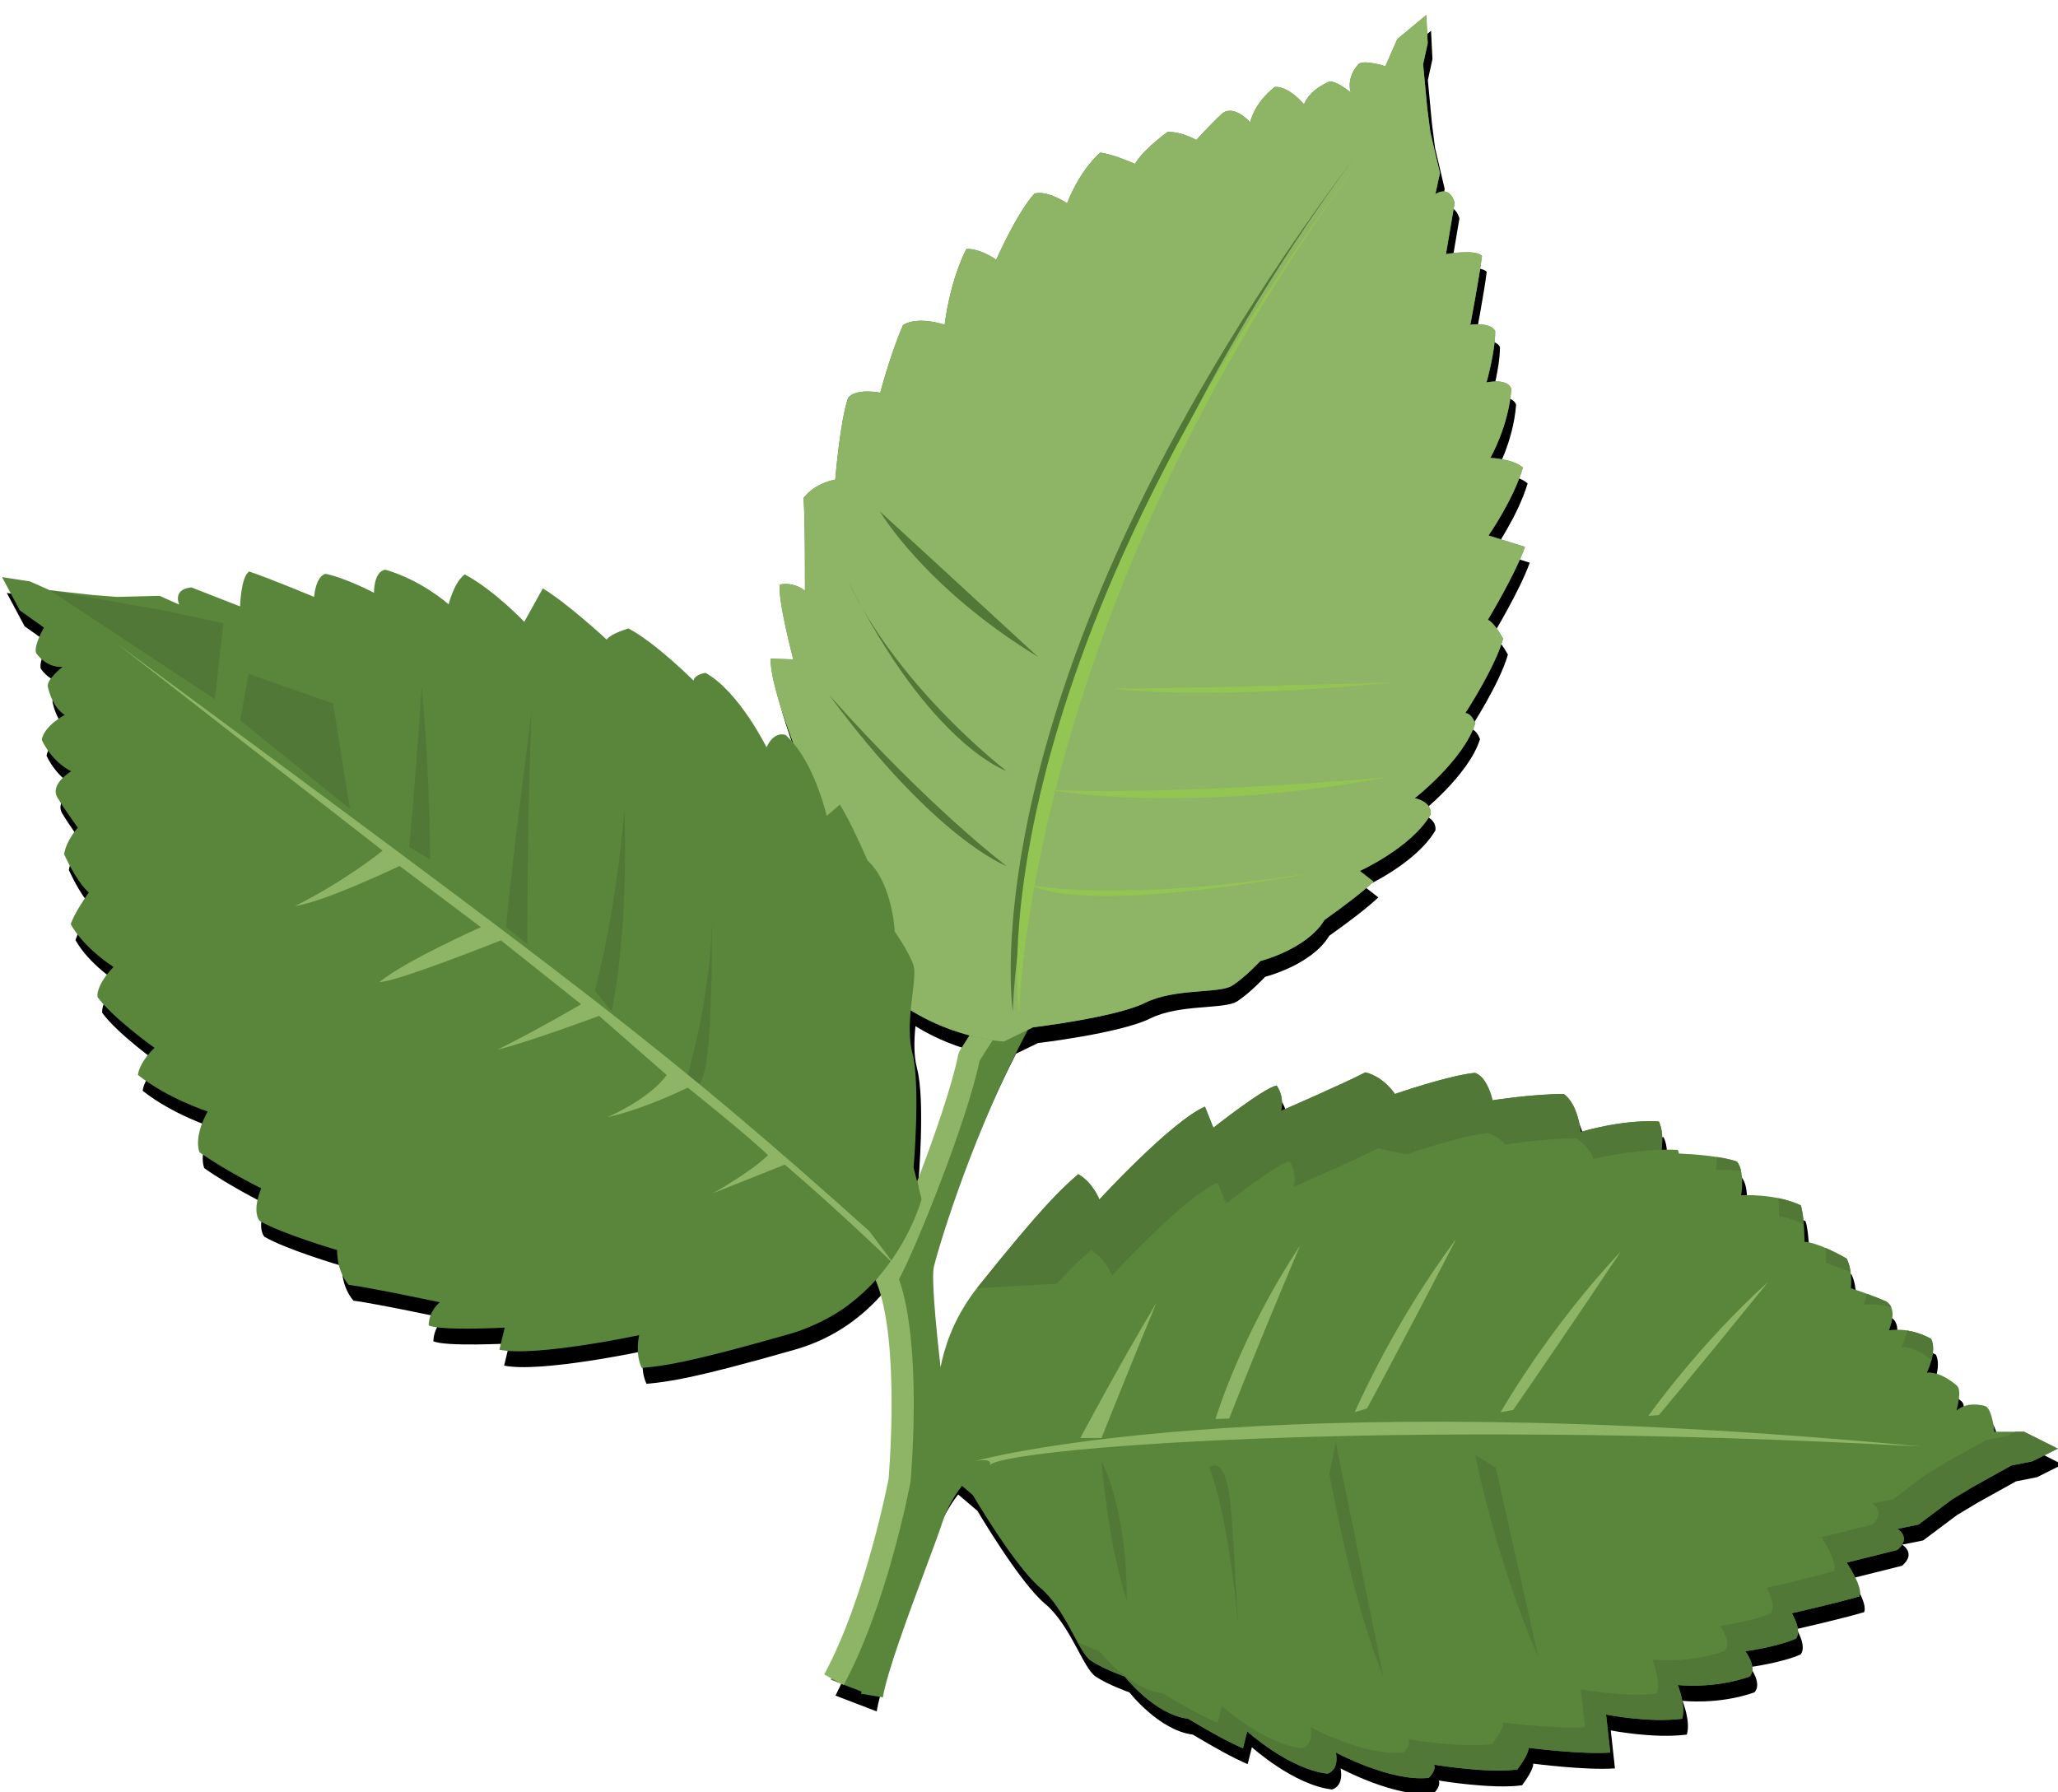 <svg version="1.1" id="Layer_1" xmlns="http://www.w3.org/2000/svg" xmlns:xlink="http://www.w3.org/1999/xlink" x="1px" y="9px" width="93px" height="81px" viewBox="1 9 93 81" enable-background="1 9 93 81" xml:space="preserve"><desc>Copyright Opto 22</desc> <desc>Created with Snap</desc><defs/><g xmlns="http://www.w3.org/2000/svg">
<g id="shadow">
	<path d="M92.679,74.417h-1.336c0,0-0.095-0.954-0.381-1.145c-0.859-0.286-1.336,0.191-1.336,0.191s0.286-0.954,0-1.145
		c-0.763-0.668-1.335-0.572-1.335-0.572s0.477-0.954,0.191-1.526c-1.049-0.572-1.908-0.382-1.908-0.382s0.477-1.049-0.191-1.335
		c-0.668-0.286-1.526-0.572-1.526-0.572s0.095-0.763-0.191-1.336c-1.336-0.763-1.908-0.763-1.908-0.763s0-1.145-0.167-1.646
		c-1.169-0.548-2.695-0.453-2.695-0.453s0.191-1.049-0.191-1.526c-1.145-0.382-3.434-0.382-3.434-0.382s0.191-0.859-0.095-1.431
		c-1.717-0.095-3.53,0.477-3.53,0.477s-0.095-1.24-0.763-1.717c-1.431,0-3.22,0.286-3.22,0.286s-0.215-1.049-0.787-1.24
		c-1.145,0.095-3.625,0.954-3.625,0.954s-0.477-0.763-1.335-0.978c-0.954,0.501-3.816,1.741-3.816,1.741s0.191-0.572-0.191-1.145
		c-0.572,0.095-2.862,1.908-2.862,1.908s-0.191-0.477-0.382-0.954c-1.526,0.668-4.77,4.197-4.77,4.197s-0.286-0.763-0.954-1.145
		c-0.763,0.668-1.526,1.336-4.579,5.151c-2.531,3.164-1.767,6.85-1.432,8.018l-0.14,0.032c-0.043-0.305-1.137-8.021-0.856-9.143
		c0.21-0.838,1.648-5.666,3.976-10.215l0.99-0.481c0,0,3.736-0.445,5.07-1.11c1.333-0.665,3.354-0.404,3.933-0.775
		c0.579-0.371,1.268-1.11,1.268-1.11s2.109-0.534,2.897-1.855c0.907-0.644,1.689-1.238,2.219-1.735l-0.622-0.481
		c0,0,2.339-1.058,3.203-2.554c0.055-0.601-0.721-0.733-0.721-0.733s2.219-1.735,2.734-3.384c-0.196-0.502-0.45-0.458-0.45-0.458
		s1.349-2.065,1.71-3.364c-0.469-0.831-0.694-0.852-0.694-0.852s1.232-2.037,1.681-3.299l-1.649-0.515c0,0,1.116-1.594,1.554-3.068
		c-0.448-0.405-1.474-0.438-1.474-0.438s0.826-1.409,0.953-3.124C69.316,26.782,68.387,27,68.387,27s0.4-1.387,0.395-2.326
		c-0.234-0.416-1.125-0.285-1.125-0.285s0.406-2.114,0.527-3.102c-0.273-0.328-1.628-0.089-1.628-0.089s0.132-0.776,0.395-2.326
		c-0.256-0.842-0.874-0.383-0.874-0.383l0.208-0.95l-0.218-0.929l-0.218-0.929l-0.141-1.104l-0.184-1.956l0.208-0.95l-0.064-1.278
		l-1.312,1.091l-0.537,1.224c0,0-0.912-0.296-1.201-0.111c-0.607,0.671-0.362,1.3-0.362,1.3s-0.759-0.645-1.048-0.459
		c-0.918,0.43-1.061,0.993-1.061,0.993s-0.682-0.82-1.321-0.788c-0.946,0.731-1.116,1.594-1.116,1.594s-0.769-0.859-1.3-0.362
		c-0.53,0.496-1.137,1.168-1.137,1.168s-0.661-0.394-1.3-0.362c-1.235,0.917-1.465,1.441-1.465,1.441s-1.048-0.46-1.574-0.508
		c-0.972,0.85-1.498,2.286-1.498,2.286s-0.884-0.596-1.474-0.438c-0.809,0.895-1.729,2.992-1.729,2.992s-0.71-0.519-1.349-0.487
		c-0.777,1.534-0.981,3.424-0.981,3.424s-1.174-0.411-1.879,0.009c-0.574,1.311-1.031,3.064-1.031,3.064s-1.047-0.225-1.452,0.222
		c-0.372,1.087-0.582,3.703-0.582,3.703s-0.891,0.13-1.432,0.83c0.075,1.075,0.062,4.194,0.062,4.194s-0.448-0.405-1.125-0.285
		c-0.143,0.563,0.598,3.387,0.598,3.387s-0.514-0.017-1.027-0.034c-0.001,0.865,0.52,2.464,1.02,3.802
		c-0.106-0.125-0.217-0.246-0.335-0.351c-0.577-0.176-0.863,0.557-0.863,0.557s-1.249-2.525-2.759-3.364
		c-0.532,0.09-0.54,0.348-0.54,0.348s-1.748-1.739-2.948-2.357c-0.909,0.291-0.975,0.507-0.975,0.507s-1.745-1.62-2.889-2.315
		l-0.839,1.51c0,0-1.335-1.416-2.689-2.144c-0.487,0.356-0.728,1.355-0.728,1.355s-1.212-1.095-2.865-1.567
		c-0.532,0.09-0.508,1.044-0.508,1.044s-1.277-0.673-2.198-0.859c-0.455,0.145-0.507,1.044-0.507,1.044s-1.987-0.826-2.931-1.146
		c-0.376,0.201-0.417,1.576-0.417,1.576s-0.733-0.287-2.198-0.859c-0.876,0.08-0.552,0.778-0.552,0.778L8.43,36.642l-0.954,0.025
		l-0.954,0.025l-1.109-0.086l-1.952-0.217l-0.888-0.397l-1.265-0.196l0.803,1.506L3.2,38.076c0,0-0.475,0.833-0.352,1.154
		c0.534,0.731,1.199,0.618,1.199,0.618s-0.786,0.612-0.663,0.933c0.235,0.986,0.757,1.24,0.757,1.24S3.2,42.522,3.102,43.155
		c0.524,1.074,1.334,1.416,1.334,1.416s-0.996,0.579-0.618,1.2c0.379,0.62,0.913,1.35,0.913,1.35s-0.52,0.567-0.618,1.199
		c0.647,1.396,1.114,1.727,1.114,1.727S4.564,50.98,4.41,51.485c0.635,1.124,1.935,1.93,1.935,1.93S5.582,54.16,5.617,54.77
		c0.712,0.974,2.579,2.3,2.579,2.3s-0.653,0.59-0.751,1.222c1.345,1.072,3.154,1.655,3.154,1.655s-0.64,1.066-0.372,1.842
		c1.167,0.828,2.791,1.631,2.791,1.631s-0.433,0.98-0.077,1.467c0.989,0.585,3.508,1.322,3.508,1.322s-0.053,0.899,0.523,1.57
		c1.068,0.144,4.119,0.79,4.119,0.79s-0.487,0.356-0.507,1.044c0.522,0.254,3.438,0.102,3.438,0.102s-0.12,0.5-0.241,0.999
		c1.631,0.339,6.319-0.66,6.319-0.66s-0.209,0.788,0.115,1.485c1.009-0.102,2.018-0.205,6.716-1.548
		c1.809-0.517,3.102-1.538,4.011-2.598c-0.003,0.005-0.007,0.013-0.011,0.017c1.145,2.862,0.572,9.158,0.572,9.158l0.105-0.026
		c-0.083,0.593-0.728,4.837-2.852,9.085l1.86,0.715c0.286-1.717,2.146-6.296,2.719-8.013c0.25-0.751,0.624-1.352,0.965-1.79
		l0.871,0.741c0,0,1.908,3.244,3.053,4.197c1.145,0.954,1.717,2.91,2.289,3.291c0.572,0.381,1.526,0.715,1.526,0.715
		s1.336,1.717,2.862,1.908c0.954,0.572,1.812,1.049,2.48,1.335l0.191-0.763c0,0,1.908,1.717,3.625,1.908
		c0.572-0.191,0.381-0.954,0.381-0.954s2.48,1.336,4.197,1.145c0.381-0.381,0.238-0.596,0.238-0.596s2.433,0.406,3.768,0.215
		c0.572-0.763,0.501-0.978,0.501-0.978s2.361,0.31,3.697,0.215L73.79,87.2c0,0,1.908,0.382,3.434,0.191
		c0.191-0.572-0.191-1.527-0.191-1.527s1.622,0.191,3.243-0.381c0.382-0.381-0.191-1.145-0.191-1.145s1.431-0.191,2.289-0.572
		c0.286-0.381-0.191-1.145-0.191-1.145s2.099-0.477,3.053-0.763c0.191-0.381-0.572-1.526-0.572-1.526s0.763-0.191,2.289-0.572
		c0.668-0.572,0-0.954,0-0.954l0.954-0.191l0.763-0.572l0.763-0.572l0.954-0.572l1.717-0.954l0.954-0.191l1.145-0.572L92.679,74.417
		z M42.499,62.478c0,0,0.322-3.749-0.058-5.19c-0.158-0.597-0.135-1.276-0.073-1.913c1.017,0.632,2.037,0.982,2.82,1.176
		c-0.33,0.509-0.536,0.841-0.536,0.841c-0.295,1.475-1.123,3.863-1.933,5.948L42.499,62.478z"></path>
</g>
<g id="shape">
	<path fill="#5A863C" d="M92.464,73.702h-1.336c0,0-0.095-0.954-0.381-1.145c-0.14-0.047-0.266-0.068-0.386-0.079
		c-0.03-0.003-0.058-0.004-0.086-0.005c-0.101-0.004-0.194,0-0.278,0.014c-0.006,0.001-0.015,0-0.022,0.001c0,0.001,0,0.001,0,0.001
		c-0.366,0.065-0.564,0.259-0.564,0.259s0.286-0.954,0-1.145c-0.135-0.118-0.261-0.206-0.382-0.281c0.002,0,0.003-0.001,0.005-0.001
		c-0.014-0.009-0.026-0.012-0.04-0.02c-0.112-0.067-0.217-0.122-0.313-0.16c-0.005-0.002-0.01-0.005-0.015-0.007
		c-0.101-0.039-0.187-0.063-0.265-0.079c-0.006-0.001-0.015-0.005-0.021-0.006c0,0.001,0,0.001,0,0.002
		c-0.189-0.036-0.304-0.021-0.304-0.021s0.477-0.954,0.191-1.526c-1.049-0.572-1.908-0.382-1.908-0.382s0.477-1.049-0.191-1.335
		c-0.668-0.286-1.526-0.572-1.526-0.572s0.095-0.763-0.191-1.336c-1.336-0.763-1.908-0.763-1.908-0.763s0-1.145-0.167-1.646
		c-1.169-0.548-2.695-0.453-2.695-0.453s0.191-1.049-0.191-1.526c-0.707-0.236-1.849-0.326-2.62-0.36
		c-0.013-0.066-0.03-0.123-0.051-0.165c-0.24-0.013-0.488-0.014-0.737-0.007c0,0,0,0,0,0.001c0.031-0.206,0.064-0.593-0.015-0.955
		c0.001,0,0.002,0,0.004,0c-0.002-0.01-0.007-0.018-0.009-0.027c-0.024-0.104-0.055-0.206-0.101-0.299
		c-0.309-0.017-0.618-0.008-0.922,0.011c-0.028,0.002-0.057-0.001-0.085,0.001c0,0.002,0,0.003-0.001,0.005
		c-1.35,0.096-2.522,0.46-2.522,0.46s-0.065-0.774-0.421-1.334c0.002,0,0.003-0.001,0.005-0.001
		c-0.006-0.01-0.017-0.016-0.023-0.026c-0.09-0.136-0.193-0.263-0.324-0.356c-0.157,0-0.318,0.004-0.481,0.01c0,0,0,0,0,0.001
		c-1.321,0.05-2.739,0.275-2.739,0.275s-0.201-0.961-0.724-1.206c0.004-0.001,0.007-0.001,0.012-0.002
		c-0.024-0.012-0.049-0.024-0.074-0.032c-0.11,0.009-0.235,0.027-0.366,0.049c-0.001,0-0.001,0-0.002,0l0,0
		c-1.235,0.206-3.257,0.905-3.257,0.905s-0.477-0.763-1.335-0.978c-0.954,0.501-3.816,1.741-3.816,1.741s0.191-0.572-0.191-1.145
		c-0.572,0.095-2.862,1.908-2.862,1.908s-0.191-0.477-0.382-0.954c-1.526,0.668-4.77,4.197-4.77,4.197s-0.286-0.763-0.954-1.145
		c-0.763,0.668-1.526,1.336-4.579,5.151c-0.177,0.221-0.334,0.446-0.48,0.671c-0.047,0.072-0.087,0.145-0.131,0.217
		c-0.094,0.155-0.184,0.311-0.264,0.467c-0.043,0.083-0.082,0.165-0.122,0.248c-0.071,0.15-0.137,0.3-0.197,0.45
		c-0.032,0.08-0.065,0.16-0.094,0.24c-0.059,0.163-0.111,0.325-0.159,0.487c-0.018,0.063-0.04,0.126-0.057,0.188
		c-0.055,0.203-0.101,0.405-0.14,0.604c-0.245-2.15-0.412-4.097-0.301-4.544c0.33-1.321,1.885-6.274,4.248-10.704l0.234-0.114
		c0,0,3.736-0.445,5.07-1.11c1.333-0.665,3.354-0.404,3.933-0.775c0.58-0.371,1.268-1.11,1.268-1.11s2.109-0.534,2.897-1.855
		c0.907-0.644,1.689-1.238,2.219-1.735l-0.622-0.481c0,0,2.339-1.057,3.203-2.554c0.055-0.601-0.721-0.732-0.721-0.732
		s2.219-1.735,2.734-3.385c-0.196-0.502-0.45-0.458-0.45-0.458s1.349-2.065,1.71-3.364c-0.469-0.831-0.694-0.852-0.694-0.852
		s1.232-2.037,1.681-3.299l-1.649-0.515c0,0,1.116-1.594,1.554-3.068c-0.448-0.405-1.474-0.438-1.474-0.438s0.826-1.409,0.953-3.124
		c-0.196-0.503-1.125-0.285-1.125-0.285s0.4-1.387,0.395-2.326c-0.234-0.416-1.125-0.285-1.125-0.285s0.406-2.114,0.527-3.102
		c-0.273-0.328-1.628-0.089-1.628-0.089s0.132-0.776,0.395-2.326c-0.256-0.841-0.874-0.383-0.874-0.383l0.208-0.95l-0.218-0.929
		l-0.218-0.929l-0.141-1.104l-0.184-1.956l0.208-0.95l-0.064-1.278l-1.312,1.091l-0.537,1.224c0,0-0.912-0.296-1.201-0.111
		c-0.607,0.671-0.362,1.3-0.362,1.3s-0.759-0.645-1.048-0.459c-0.918,0.43-1.061,0.993-1.061,0.993s-0.682-0.82-1.321-0.788
		c-0.946,0.731-1.116,1.594-1.116,1.594s-0.769-0.859-1.3-0.362c-0.53,0.496-1.137,1.168-1.137,1.168s-0.661-0.394-1.3-0.362
		c-1.235,0.917-1.465,1.441-1.465,1.441s-1.048-0.46-1.574-0.508c-0.972,0.85-1.498,2.286-1.498,2.286s-0.884-0.596-1.474-0.438
		c-0.809,0.895-1.729,2.992-1.729,2.992s-0.71-0.519-1.349-0.487c-0.777,1.534-0.981,3.424-0.981,3.424s-1.174-0.411-1.879,0.009
		c-0.574,1.311-1.031,3.064-1.031,3.064s-1.047-0.225-1.452,0.222c-0.372,1.087-0.582,3.703-0.582,3.703s-0.891,0.13-1.432,0.83
		c0.076,1.075,0.062,4.194,0.062,4.194s-0.448-0.405-1.125-0.285c-0.143,0.563,0.598,3.387,0.598,3.387s-0.514-0.016-1.027-0.034
		c-0.001,0.865,0.52,2.464,1.02,3.802c0,0,0,0-0.001-0.001c-0.106-0.125-0.216-0.245-0.335-0.351
		c-0.577-0.176-0.863,0.557-0.863,0.557s-1.249-2.525-2.759-3.364c-0.532,0.09-0.54,0.348-0.54,0.348s-1.748-1.74-2.948-2.357
		c-0.909,0.291-0.975,0.507-0.975,0.507s-1.745-1.62-2.889-2.315l-0.839,1.51c0,0-1.335-1.416-2.689-2.144
		c-0.487,0.356-0.728,1.355-0.728,1.355s-1.212-1.095-2.865-1.567c-0.532,0.09-0.508,1.044-0.508,1.044s-1.277-0.673-2.198-0.859
		c-0.455,0.145-0.507,1.044-0.507,1.044s-1.987-0.826-2.931-1.146c-0.376,0.201-0.417,1.576-0.417,1.576s-0.733-0.287-2.198-0.859
		c-0.876,0.08-0.552,0.778-0.552,0.778L8.21,35.926l-0.954,0.025l-0.954,0.025L5.198,35.89l-1.952-0.217l-0.888-0.397L1.093,35.08
		l0.802,1.506l1.089,0.774c0,0-0.475,0.833-0.352,1.154c0.534,0.731,1.199,0.618,1.199,0.618s-0.786,0.612-0.663,0.933
		c0.235,0.986,0.757,1.24,0.757,1.24s-0.941,0.502-1.039,1.134c0.524,1.074,1.334,1.416,1.334,1.416s-0.996,0.579-0.618,1.2
		c0.379,0.62,0.913,1.35,0.913,1.35s-0.52,0.567-0.618,1.199C4.546,49,5.013,49.331,5.013,49.331s-0.663,0.933-0.817,1.438
		c0.635,1.124,1.935,1.93,1.935,1.93s-0.763,0.745-0.728,1.355c0.712,0.974,2.579,2.3,2.579,2.3s-0.653,0.59-0.751,1.222
		c1.345,1.072,3.154,1.655,3.154,1.655s-0.64,1.066-0.372,1.842c1.167,0.828,2.791,1.631,2.791,1.631s-0.433,0.98-0.077,1.467
		c0.989,0.585,3.508,1.322,3.508,1.322s-0.053,0.899,0.523,1.57c1.068,0.144,4.119,0.79,4.119,0.79s-0.487,0.356-0.507,1.044
		c0.522,0.254,3.438,0.102,3.438,0.102s-0.12,0.5-0.241,0.999c1.631,0.339,6.319-0.66,6.319-0.66s-0.209,0.788,0.115,1.485
		c1.009-0.102,2.018-0.205,6.716-1.548c0.406-0.116,0.778-0.265,1.133-0.427c0.081-0.037,0.162-0.074,0.241-0.113
		c0.339-0.168,0.66-0.348,0.954-0.547c0.023-0.015,0.042-0.032,0.065-0.048c0.281-0.195,0.537-0.402,0.778-0.616
		c0.048-0.043,0.097-0.084,0.143-0.128c0.247-0.23,0.476-0.465,0.682-0.704c0.004-0.005,0.009-0.009,0.013-0.014
		c-0.003,0.004-0.007,0.012-0.009,0.016c1.145,2.862,0.572,9.158,0.572,9.158l0.105-0.026c-0.002,0.015-0.006,0.038-0.008,0.058
		c-0.004,0.026-0.007,0.049-0.012,0.083c-0.01,0.064-0.022,0.141-0.036,0.231c-0.001,0.003-0.001,0.005-0.001,0.009
		c-0.015,0.094-0.034,0.203-0.055,0.324c-0.005,0.029-0.012,0.065-0.018,0.096c-0.017,0.096-0.036,0.195-0.057,0.304
		c-0.009,0.045-0.019,0.097-0.029,0.144c-0.02,0.103-0.041,0.208-0.065,0.321c-0.013,0.061-0.028,0.129-0.042,0.193
		c-0.024,0.11-0.048,0.222-0.075,0.34c-0.016,0.071-0.034,0.146-0.051,0.219c-0.028,0.12-0.057,0.242-0.088,0.368
		c-0.02,0.082-0.042,0.167-0.064,0.252c-0.032,0.126-0.066,0.255-0.101,0.387c-0.024,0.091-0.05,0.184-0.076,0.278
		c-0.037,0.134-0.076,0.27-0.116,0.408c-0.029,0.098-0.058,0.198-0.088,0.298c-0.042,0.14-0.086,0.282-0.131,0.425
		c-0.033,0.105-0.066,0.21-0.101,0.316c-0.048,0.147-0.099,0.297-0.15,0.447c-0.037,0.107-0.073,0.214-0.111,0.322
		c-0.055,0.155-0.113,0.312-0.172,0.469c-0.04,0.109-0.08,0.217-0.122,0.327c-0.063,0.162-0.129,0.327-0.196,0.491
		c-0.043,0.107-0.085,0.213-0.13,0.321c-0.077,0.182-0.158,0.367-0.24,0.551c-0.04,0.091-0.078,0.182-0.12,0.273
		c-0.126,0.276-0.258,0.553-0.396,0.829l1.388,0.534c-0.006,0.031-0.016,0.07-0.021,0.099l0.492,0.082h0.001l0,0l0.493,0.082
		c0.191-1.147,1.177-3.792,1.896-5.723c0.334-0.896,0.629-1.688,0.804-2.214c0.227-0.681,0.566-1.22,0.877-1.621l0.486,0.414
		c0,0,1.908,3.244,3.053,4.198c1.145,0.954,1.717,2.91,2.289,3.291c0.572,0.381,1.526,0.715,1.526,0.715s1.336,1.717,2.862,1.908
		c0.954,0.572,1.812,1.049,2.48,1.335l0.191-0.763c0,0,1.908,1.717,3.625,1.908c0.572-0.191,0.381-0.954,0.381-0.954
		s2.48,1.336,4.197,1.145c0.382-0.382,0.238-0.596,0.238-0.596s2.433,0.406,3.768,0.215c0.572-0.763,0.501-0.978,0.501-0.978
		s2.361,0.31,3.697,0.215l-0.191-1.717c0,0,1.908,0.382,3.434,0.191c0.191-0.572-0.191-1.526-0.191-1.526s1.622,0.191,3.243-0.381
		c0.382-0.382-0.191-1.145-0.191-1.145s1.431-0.191,2.289-0.572c0.286-0.381-0.191-1.145-0.191-1.145s2.099-0.477,3.053-0.763
		c0.191-0.381-0.572-1.526-0.572-1.526s0.763-0.191,2.289-0.572c0.668-0.572,0-0.954,0-0.954l0.954-0.191l0.763-0.572l0.763-0.572
		l0.954-0.572l1.717-0.954l0.954-0.191l1.145-0.572L92.464,73.702z M43.351,72.904c0-0.003,0-0.006-0.001-0.009
		C43.351,72.898,43.351,72.901,43.351,72.904z M43.458,74.032c0.005,0.031,0.01,0.061,0.015,0.092
		c-0.005-0.032-0.011-0.063-0.016-0.096C43.458,74.029,43.458,74.031,43.458,74.032z M43.548,74.535
		c0.003,0.016,0.006,0.032,0.009,0.047c-0.005-0.025-0.01-0.049-0.015-0.075C43.544,74.517,43.546,74.525,43.548,74.535z
		 M43.64,74.946c-0.001-0.004-0.002-0.01-0.003-0.014C43.637,74.936,43.638,74.941,43.64,74.946z M46.699,55.904L46.699,55.904
		l0.336-0.163L46.699,55.904z M44.973,55.835c-0.017,0.027-0.03,0.047-0.047,0.073c-0.058,0.089-0.111,0.173-0.16,0.249
		c-0.018,0.028-0.033,0.051-0.049,0.077c-0.046,0.073-0.087,0.136-0.123,0.193c-0.009,0.015-0.017,0.027-0.026,0.041
		c-0.032,0.051-0.058,0.091-0.078,0.124c-0.033,0.052-0.054,0.086-0.054,0.086c-0.036,0.182-0.081,0.378-0.133,0.585
		c-0.017,0.068-0.039,0.144-0.057,0.215c-0.038,0.144-0.075,0.288-0.118,0.441c-0.025,0.087-0.053,0.18-0.079,0.269
		c-0.043,0.146-0.085,0.29-0.131,0.441c-0.031,0.1-0.065,0.205-0.098,0.308c-0.047,0.148-0.093,0.295-0.144,0.447
		c-0.033,0.101-0.069,0.204-0.103,0.306c-0.054,0.16-0.107,0.319-0.163,0.481c-0.034,0.098-0.07,0.198-0.105,0.296
		c-0.059,0.167-0.118,0.334-0.179,0.502c-0.036,0.099-0.072,0.197-0.109,0.295c-0.062,0.169-0.125,0.339-0.188,0.507
		c-0.035,0.092-0.069,0.183-0.104,0.274c-0.065,0.172-0.131,0.344-0.196,0.513c-0.009,0.022-0.017,0.044-0.026,0.067l-0.218-0.861
		c0,0,0.322-3.749-0.058-5.19c-0.044-0.167-0.072-0.342-0.091-0.52c-0.007-0.062-0.008-0.125-0.013-0.187
		c-0.008-0.117-0.013-0.235-0.014-0.353c0-0.076,0.002-0.153,0.004-0.229c0.004-0.106,0.009-0.211,0.016-0.316
		c0.006-0.083,0.011-0.166,0.019-0.248c0.002-0.02,0.004-0.039,0.006-0.059C43.171,55.292,44.191,55.642,44.973,55.835z
		 M76.126,61.11c-0.032,0-0.07,0-0.07,0S76.082,61.109,76.126,61.11z M76.673,61.124c-0.061-0.002-0.125-0.005-0.179-0.006
		C76.549,61.119,76.61,61.121,76.673,61.124z M76.34,61.114c-0.049-0.001-0.097-0.002-0.134-0.003
		C76.245,61.112,76.286,61.112,76.34,61.114z"></path>
</g>
<g id="light">
	<path fill="#8EB566" d="M68.234,37.015c0,0,1.232-2.037,1.681-3.299l-1.649-0.515c0,0,1.116-1.594,1.554-3.068
		c-0.448-0.405-1.474-0.438-1.474-0.438s0.826-1.409,0.953-3.124c-0.196-0.503-1.125-0.285-1.125-0.285s0.4-1.387,0.395-2.326
		c-0.234-0.416-1.125-0.285-1.125-0.285s0.406-2.114,0.527-3.102c-0.273-0.328-1.628-0.089-1.628-0.089s0.132-0.776,0.395-2.326
		c-0.256-0.841-0.874-0.383-0.874-0.383l0.208-0.95l-0.218-0.929l-0.218-0.929l-0.141-1.104l-0.184-1.956l0.208-0.95l-0.064-1.278
		l-1.312,1.091l-0.537,1.224c0,0-0.912-0.296-1.201-0.111c-0.607,0.671-0.362,1.3-0.362,1.3s-0.759-0.645-1.048-0.459
		c-0.918,0.43-1.061,0.993-1.061,0.993s-0.682-0.82-1.321-0.788c-0.946,0.731-1.116,1.594-1.116,1.594s-0.769-0.859-1.3-0.362
		c-0.53,0.496-1.137,1.168-1.137,1.168s-0.661-0.394-1.3-0.362c-1.235,0.917-1.465,1.441-1.465,1.441s-1.048-0.46-1.574-0.508
		c-0.972,0.85-1.498,2.286-1.498,2.286s-0.884-0.596-1.474-0.438c-0.809,0.895-1.729,2.992-1.729,2.992s-0.71-0.519-1.349-0.487
		c-0.777,1.534-0.981,3.424-0.981,3.424s-1.174-0.411-1.879,0.009c-0.574,1.311-1.031,3.064-1.031,3.064s-1.047-0.225-1.452,0.222
		c-0.372,1.087-0.582,3.703-0.582,3.703s-0.891,0.13-1.432,0.83c0.076,1.075,0.062,4.194,0.062,4.194s-0.448-0.405-1.125-0.285
		c-0.143,0.563,0.598,3.387,0.598,3.387s-0.514-0.016-1.027-0.034c-0.001,0.866,0.52,2.465,1.021,3.803
		c1.05,1.241,1.515,3.303,1.515,3.303l0.597-0.512c0.379,0.62,0.803,1.506,1.249,2.525c1.134,1.039,1.229,3.213,1.229,3.213
		s0.584,0.824,0.83,1.467c0.144,0.375-0.022,1.191-0.11,2.089c2.093,1.301,4.206,1.415,4.206,1.415l1.324-0.643
		c0,0,3.736-0.445,5.07-1.11c1.333-0.665,3.354-0.404,3.933-0.775c0.58-0.371,1.268-1.11,1.268-1.11s2.109-0.534,2.897-1.855
		c0.907-0.644,1.689-1.238,2.219-1.735l-0.622-0.481c0,0,2.339-1.057,3.203-2.554c0.055-0.601-0.721-0.732-0.721-0.732
		s2.219-1.735,2.734-3.385c-0.196-0.502-0.45-0.458-0.45-0.458s1.349-2.065,1.71-3.364C68.459,37.035,68.234,37.015,68.234,37.015z"></path>
	<path fill="#8EB566" d="M45.861,56.008c-0.267-0.04-0.624-0.111-1.048-0.223c-0.255,0.397-0.42,0.661-0.444,0.699l-0.065,0.166
		c-0.282,1.409-1.075,3.709-1.86,5.741l0.202,0.798c0,0-0.503,1.919-2.076,3.661l0.04,0.1c1.087,2.718,0.544,8.865,0.545,8.88
		c-0.01,0.053-1.028,5.356-2.91,8.843l0.88,0.475c1.957-3.624,2.971-8.908,3.02-9.18c0.023-0.255,0.542-6.136-0.519-9.157
		c0.771-1.432,3.058-7.086,3.641-9.874C45.356,56.794,45.571,56.453,45.861,56.008z"></path>
</g>
<g id="dark">
	<path fill="#517837" d="M92.464,73.702h-0.382l-0.381,0.191l-0.954,0.191l-1.717,0.954l-0.954,0.572l-0.763,0.572l-0.763,0.572
		l-0.954,0.191c0,0,0.668,0.381,0,0.954c-1.526,0.381-2.289,0.572-2.289,0.572s0.763,1.145,0.572,1.526
		c-0.954,0.286-3.053,0.763-3.053,0.763s0.477,0.763,0.191,1.145c-0.859,0.381-2.289,0.572-2.289,0.572s0.572,0.763,0.191,1.145
		c-1.622,0.572-3.243,0.381-3.243,0.381s0.382,0.954,0.191,1.527c-1.526,0.191-3.434-0.191-3.434-0.191l0.191,1.717
		c-1.335,0.095-3.697-0.215-3.697-0.215s0.072,0.215-0.501,0.978c-1.335,0.191-3.768-0.215-3.768-0.215s0.143,0.215-0.238,0.596
		c-1.717,0.191-4.197-1.145-4.197-1.145s0.191,0.763-0.381,0.954c-1.717-0.191-3.625-1.908-3.625-1.908l-0.191,0.763
		c-0.668-0.286-1.526-0.763-2.48-1.335c-1.526-0.191-2.862-1.908-2.862-1.908s-0.501-0.176-0.994-0.417
		c0.219,0.397,0.416,0.715,0.613,0.847c0.572,0.381,1.526,0.715,1.526,0.715s1.336,1.717,2.862,1.908
		c0.954,0.572,1.812,1.049,2.48,1.335l0.191-0.763c0,0,1.908,1.717,3.625,1.908c0.572-0.191,0.381-0.954,0.381-0.954
		s2.48,1.336,4.197,1.145c0.381-0.381,0.238-0.596,0.238-0.596s2.433,0.406,3.768,0.215c0.572-0.763,0.501-0.978,0.501-0.978
		s2.361,0.31,3.697,0.215l-0.191-1.717c0,0,1.908,0.382,3.434,0.191c0.191-0.572-0.191-1.527-0.191-1.527s1.622,0.191,3.243-0.381
		c0.382-0.381-0.191-1.145-0.191-1.145s1.431-0.191,2.289-0.572c0.286-0.381-0.191-1.145-0.191-1.145s2.099-0.477,3.053-0.763
		c0.191-0.381-0.572-1.526-0.572-1.526s0.763-0.191,2.289-0.572c0.668-0.572,0-0.954,0-0.954l0.954-0.191l0.763-0.572l0.763-0.572
		l0.954-0.572l1.717-0.954l0.954-0.191l1.145-0.572L92.464,73.702z"></path>
	<path fill="#517837" d="M27.881,53.764c0,0,0.954-3.434,1.336-8.204c0.191,5.724-0.572,9.158-0.572,9.158L27.881,53.764z"></path>
	<path fill="#517837" d="M32.078,57.579c0,0,1.097-3.768,1.097-7.202c0,0,0.048,5.485-0.334,7.012
		C32.46,58.915,32.078,57.579,32.078,57.579z"></path>
	<path fill="#517837" d="M24.828,51.665c0,0,0-5.723,0.191-10.493c-1.145,8.967-1.145,9.73-1.145,9.73L24.828,51.665z"></path>
	<path fill="#517837" d="M20.44,47.849c0,0,0-3.625-0.381-7.822c-0.382,5.533-0.572,7.25-0.572,7.25L20.44,47.849z"></path>
	<polygon fill="#517837" points="16.815,45.56 16.052,40.79 12.236,39.454 11.854,41.553 	"></polygon>
	<polygon fill="#517837" points="10.71,40.599 11.091,37.165 8.42,36.593 3.246,35.674 	"></polygon>
	<path fill="#517837" d="M75.96,59.679c-1.717-0.095-3.53,0.477-3.53,0.477s-0.095-1.24-0.763-1.717c-1.431,0-3.22,0.286-3.22,0.286
		s-0.215-1.049-0.787-1.24c-1.145,0.095-3.625,0.954-3.625,0.954s-0.477-0.763-1.335-0.978c-0.954,0.501-3.816,1.741-3.816,1.741
		s0.191-0.572-0.191-1.145c-0.572,0.095-2.862,1.908-2.862,1.908s-0.191-0.477-0.382-0.954c-1.526,0.668-4.77,4.197-4.77,4.197
		s-0.286-0.763-0.954-1.145c-0.763,0.668-1.526,1.336-4.579,5.151l3.612-0.203c0.736-0.81,1.138-1.163,1.54-1.514
		c0.668,0.381,0.954,1.145,0.954,1.145s3.243-3.53,4.77-4.197c0.191,0.477,0.382,0.954,0.382,0.954s2.289-1.812,2.862-1.908
		c0.381,0.572,0.191,1.145,0.191,1.145s2.862-1.24,3.816-1.741c0.859,0.215,1.335,0.262,1.335,0.262s2.48-0.859,3.625-0.954
		c0.572,0.191,0.787,0.525,0.787,0.525s1.789-0.286,3.22-0.286c0.668,0.477,0.763,0.93,0.763,0.93s1.552-0.369,3.079-0.413
		C76.122,60.688,76.173,60.104,75.96,59.679z"></path>
	<path fill="#517837" d="M46.483,48.135c0,0-3.434-2.576-8.013-7.727C43.335,46.99,46.483,48.135,46.483,48.135z"></path>
	<path fill="#517837" d="M46.483,43.842c0,0-4.865-3.72-7.155-8.586C43.049,42.697,46.483,43.842,46.483,43.842z"></path>
	<path fill="#517837" d="M47.914,38.691c-5.151-3.148-7.155-6.582-7.155-6.582L47.914,38.691z"></path>
	<path fill="#517837" d="M50.776,75.036c0,0,0.286,3.72,1.145,6.296C51.921,77.04,50.776,75.036,50.776,75.036z"></path>
	<path fill="#517837" d="M55.641,75.323c0,0,0.569-0.534,0.844,0.875c0.303,1.55,0.325,5.15,0.587,7.424
		C56.499,77.04,55.641,75.323,55.641,75.323z"></path>
	<path fill="#517837" d="M61.078,75.609c0,0,1.002,5.724,2.433,9.158l-2.146-10.589L61.078,75.609z"></path>
	<path fill="#517837" d="M68.591,75.323l1.932,8.586c0,0-1.717-3.72-2.862-9.158L68.591,75.323z"></path>
	<path fill="#517837" d="M46.769,54.717c0,0,0.286-18.03,15.454-38.635C44.48,39.836,46.769,54.717,46.769,54.717z"></path>
	<path fill="#517837" d="M86.931,69.886c0,0,0.572-0.095,1.335,0.572c0.005,0.004,0.009,0.009,0.015,0.014
		c0.082-0.308,0.127-0.684-0.015-0.968c-0.403-0.22-0.777-0.326-1.086-0.375C87.106,69.534,86.931,69.886,86.931,69.886z"></path>
	<path fill="#517837" d="M81.398,63.971c0,0,0.343,0.002,1.113,0.353c-0.023-0.309-0.064-0.64-0.135-0.854
		c-0.323-0.152-0.674-0.253-1.012-0.322C81.398,63.576,81.398,63.971,81.398,63.971z"></path>
	<path fill="#517837" d="M85.214,67.978c0,0,0.523-0.114,1.25,0.106c-0.052-0.124-0.143-0.231-0.296-0.297
		c-0.261-0.112-0.55-0.224-0.807-0.318C85.319,67.745,85.214,67.978,85.214,67.978z"></path>
	<path fill="#517837" d="M83.497,66.07c0,0,0.562,0.187,1.13,0.41c-0.028-0.198-0.081-0.41-0.176-0.601
		c-0.382-0.218-0.699-0.372-0.96-0.483C83.535,65.765,83.497,66.07,83.497,66.07z"></path>
	<path fill="#517837" d="M78.536,61.873c0,0,0.497-0.03,1.141,0.044c-0.036-0.16-0.094-0.31-0.187-0.426
		c-0.257-0.086-0.573-0.151-0.906-0.203C78.584,61.61,78.536,61.873,78.536,61.873z"></path>
</g>
<g id="hlight">
	<path fill="#8EB566" d="M45.029,75.037c0,0,12.425-3.53,42.761-0.668c-24.422-1.336-41.697,0.114-42.069,0.859
		C45.911,74.846,45.029,75.037,45.029,75.037z"></path>
	<path fill="#8EB566" d="M6.322,38.118c21.177,15.645,24.802,18.316,33.961,26.52l1.144,1.526c0,0-2.289-2.242-4.961-4.531
		l-3.243,1.288c0,0,1.717-0.954,2.48-1.717c-0.763-0.763-3.625-3.053-3.625-3.053s-1.908,0.954-3.625,1.336
		c2.099-0.954,2.671-1.908,2.671-1.908l-3.053-2.671c0,0-3.053,1.145-4.579,1.526c1.908-0.954,3.768-2.051,3.768-2.051l-3.625-2.886
		c0,0-4.722,1.884-5.485,1.884c1.145-0.954,4.579-2.48,4.579-2.48l-3.673-2.767c0,0-3.387,1.622-4.722,1.812
		c2.289-1.145,3.959-2.504,3.959-2.504"></path>
	<path fill="#8EB566" d="M49.822,73.987c0,0,1.717-3.243,3.434-6.105c-0.954,2.289-2.48,6.105-2.48,6.105H49.822z"></path>
	<path fill="#8EB566" d="M55.927,73.129c0,0,1.145-3.816,3.816-7.822c-2.099,4.96-3.196,7.799-3.196,7.799L55.927,73.129z"></path>
	<path fill="#8EB566" d="M62.223,72.819c0,0,1.717-4.006,4.579-7.822c-2.862,5.533-4.03,7.655-4.03,7.655L62.223,72.819z"></path>
	<path fill="#8EB566" d="M68.811,72.824c0,0,2.155-3.789,5.427-7.26c-3.464,5.177-4.863,7.155-4.863,7.155L68.811,72.824z"></path>
	<path fill="#8EB566" d="M75.49,72.987c0,0,2.277-3.231,5.417-6.06c-3.533,4.363-4.944,6.022-4.944,6.022L75.49,72.987z"></path>
	<path fill="#93C552" d="M47.055,54.789c0,0,0.286-18.03,15.454-38.635C44.766,39.907,47.055,54.789,47.055,54.789z"></path>
	<path fill="#93C552" d="M47.628,48.994c0,0,3.72,0.859,12.878-0.572C49.345,50.424,47.628,48.994,47.628,48.994z"></path>
	<path fill="#93C552" d="M48.486,44.701c0,0,6.01,1.145,15.168-0.572C53.638,44.987,48.486,44.701,48.486,44.701z"></path>
	<path fill="#93C552" d="M51.348,40.122c0,0,4.007,0.572,12.592-0.286C54.782,40.122,51.348,40.122,51.348,40.122z"></path>
</g>
</g></svg>